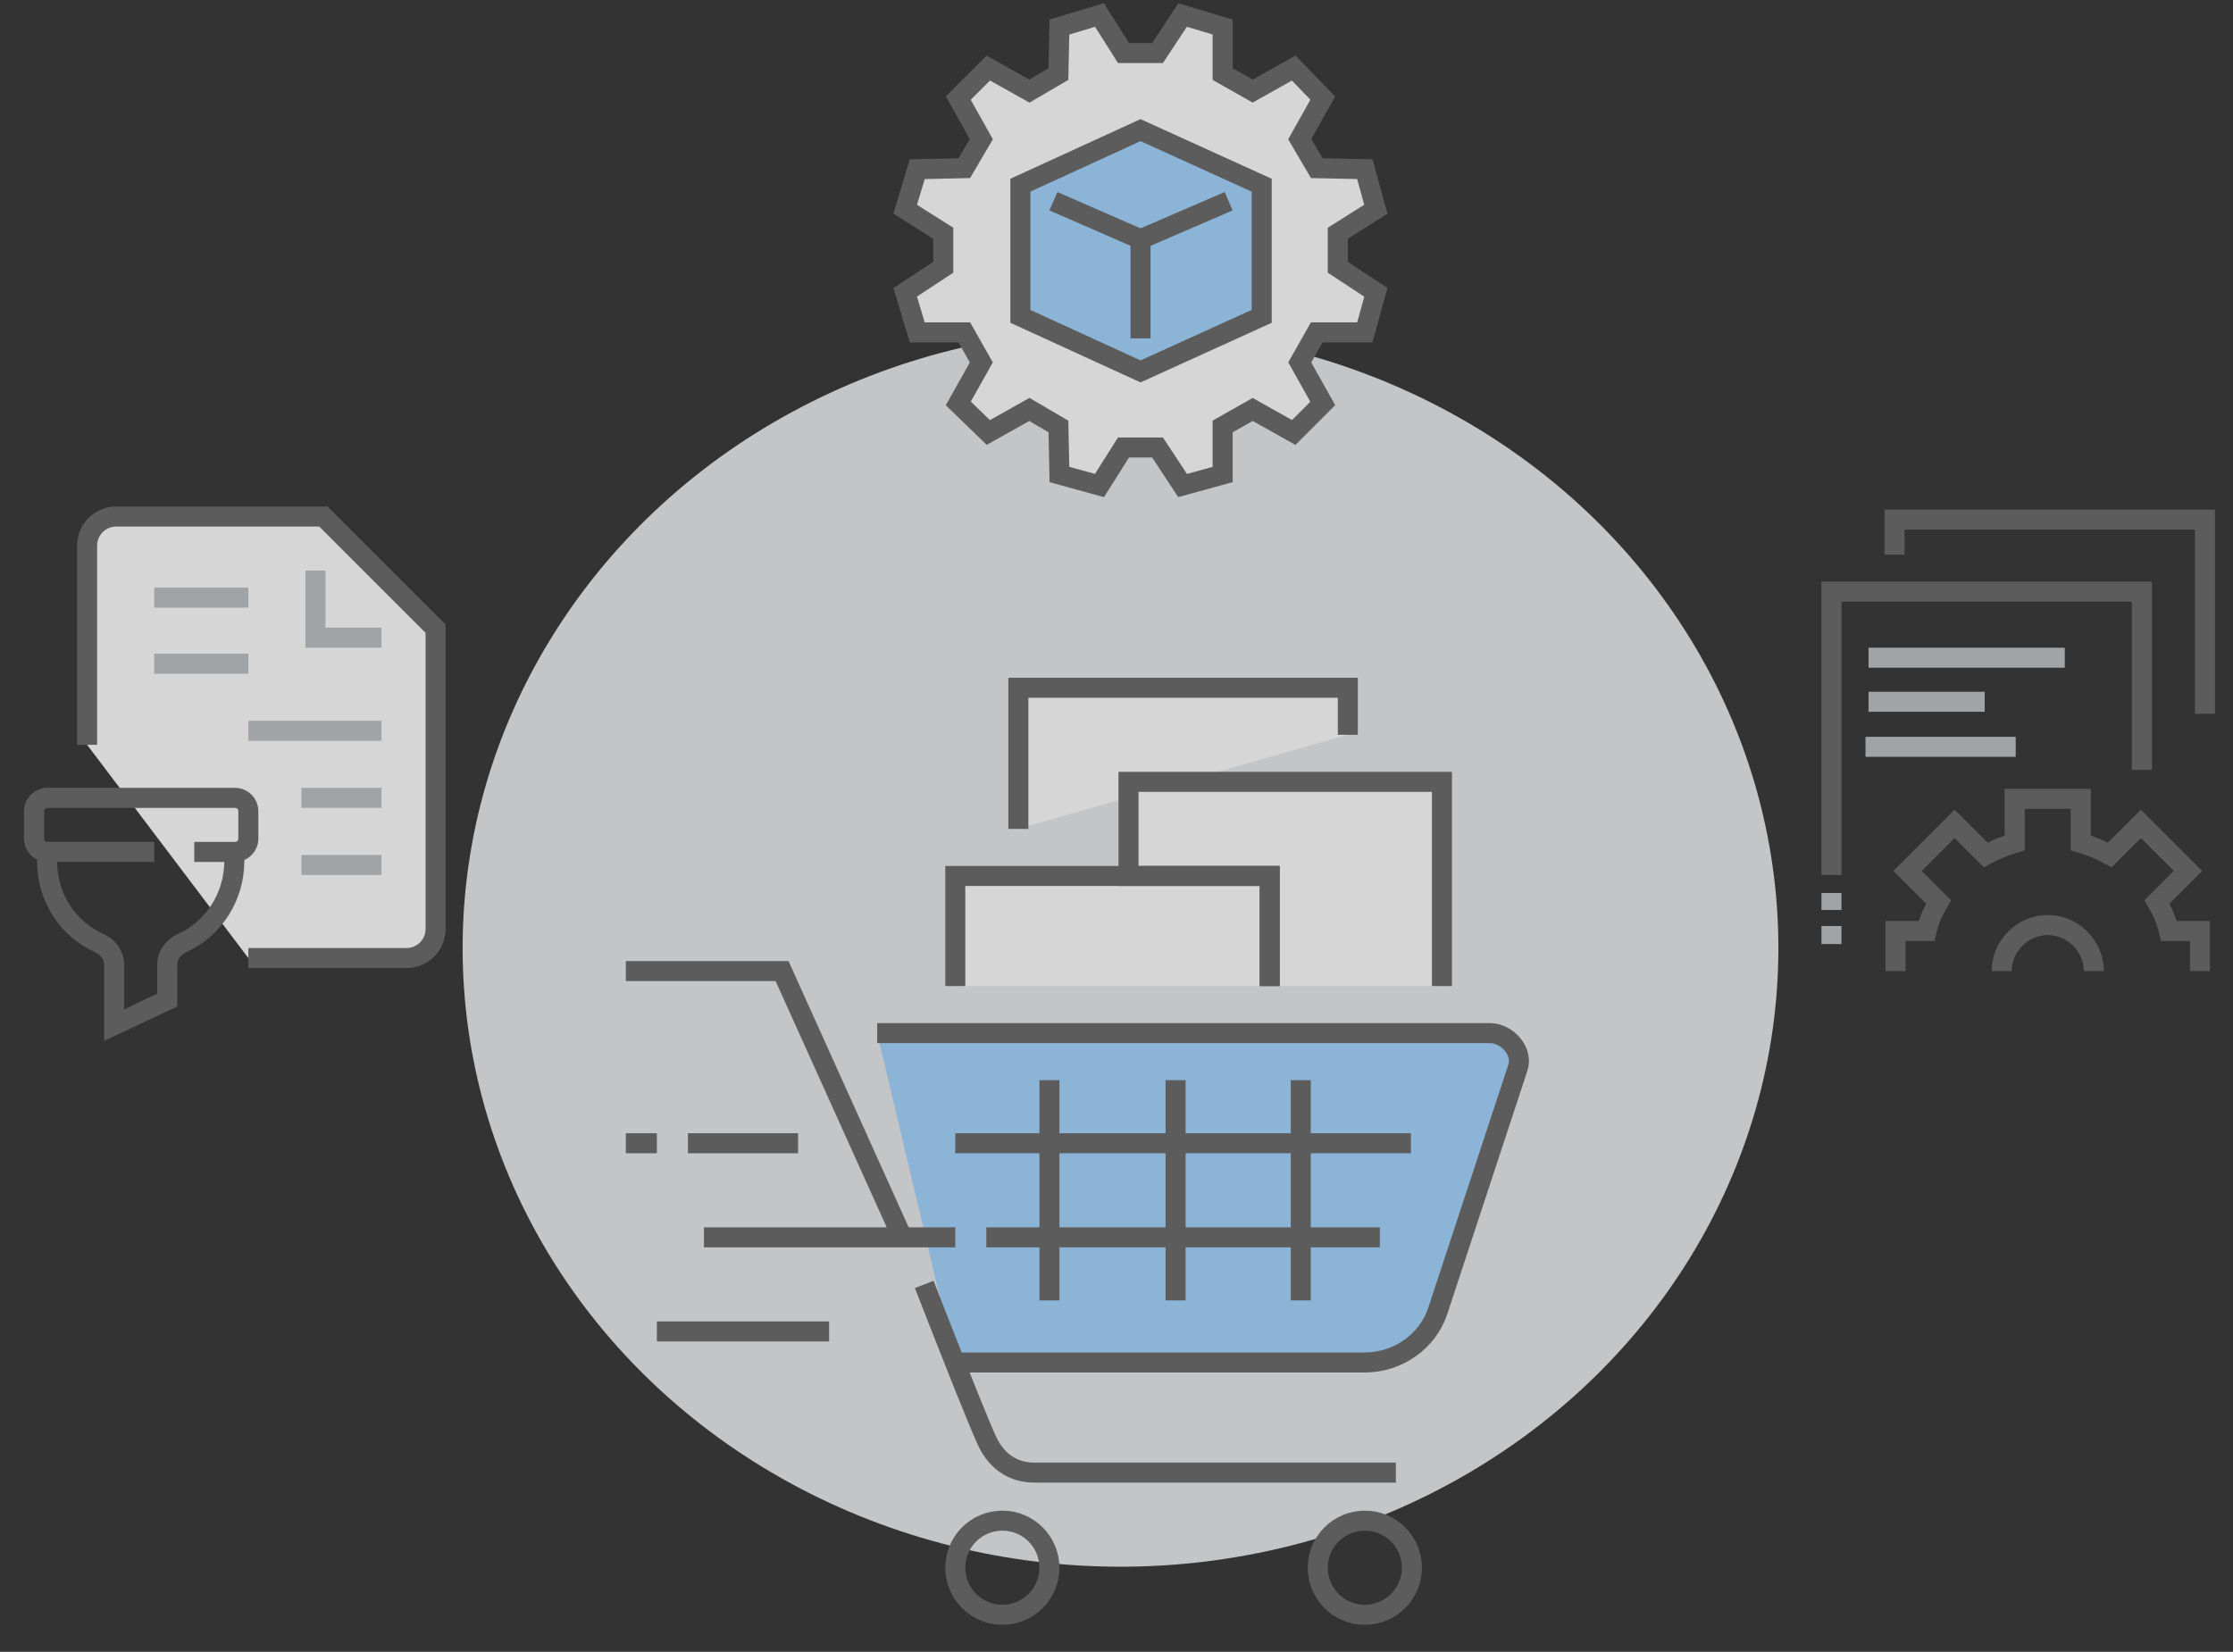 <?xml version="1.0" encoding="utf-8"?>
<!-- Generator: Adobe Illustrator 23.0.2, SVG Export Plug-In . SVG Version: 6.00 Build 0)  -->
<svg version="1.1" id="Layer_1" xmlns="http://www.w3.org/2000/svg" xmlns:xlink="http://www.w3.org/1999/xlink" x="0px" y="0px"
	 viewBox="0 0 223 165" style="enable-background:new 0 0 223 165;" xml:space="preserve">
<rect x="0" y="0" width="223" height="165" fill="#333333" stroke="none"/>
<style type="text/css">
	.st0{opacity:0.8;}
	.st1{fill:#E9EAEB;}
	.st2{fill:#FFFFFF;stroke:#676767;stroke-width:2;stroke-miterlimit:10;}
	.st3{fill:none;stroke:#BCC0C4;stroke-width:2;stroke-miterlimit:10;}
	.st4{fill:none;stroke:#676767;stroke-width:2;stroke-miterlimit:10;}
	.st5{fill:#FFFFFF;}
	.st6{fill:#A3D4FF;stroke:#676767;stroke-width:2;stroke-miterlimit:10;}
</style>
<title>Group 138@1x</title>
<desc>Created with Sketch.</desc>
<g class="st0">
	<ellipse class="st1" cx="111.9" cy="94.7" rx="65.7" ry="61.8"/>
	<g>
		<g>
			<path class="st2" d="M8.7,74.4V54.5c0-1.6,1.3-2.9,2.9-2.9h20.7c4.4,4.4,6.8,6.8,11.2,11.2v30c0,1.6-1.3,2.9-2.9,2.9H24.8"/>
			<polyline class="st3" points="38.1,63.7 31.5,63.7 31.5,57 			"/>
		</g>
		<line class="st3" x1="15.4" y1="59.7" x2="24.8" y2="59.7"/>
		<line class="st3" x1="15.4" y1="66.3" x2="24.8" y2="66.3"/>
		<line class="st3" x1="30.1" y1="79.7" x2="38.1" y2="79.7"/>
		<line class="st3" x1="30.1" y1="86.4" x2="38.1" y2="86.4"/>
		<line class="st3" x1="24.8" y1="73" x2="38.1" y2="73"/>
		<g>
			<path class="st4" d="M15.4,85.1H4.7c-0.7,0-1.3-0.6-1.3-1.3V81c0-0.7,0.6-1.3,1.3-1.3h18.8c0.7,0,1.3,0.6,1.3,1.3v2.8
				c0,0.7-0.6,1.3-1.3,1.3h-4.1"/>
			<path class="st4" d="M4.7,85.1V86c0,3.7,2.1,6.8,5.2,8.2c0.9,0.4,1.5,1.2,1.5,2.2v6l5.3-2.5v-3.5c0-1,0.6-1.8,1.5-2.2
				c3.1-1.4,5.2-4.6,5.2-8.2v-0.9"/>
		</g>
	</g>
	<g>
		<path class="st4" d="M189.3,97v-4h3.1c0.3-1.3,0.7-2,1.2-2.9l-3.1-3.1l4.7-4.7l3.1,3.1c0.9-0.5,1.9-0.9,2.9-1.2v-4.4h6.6v4.4
			c1,0.3,2,0.7,2.9,1.2l3.1-3.1l4.7,4.7l-3.1,3.1c0.5,0.9,0.9,1.6,1.2,2.9h3.1v4"/>
		<path class="st4" d="M209.1,97c0-2.5-2.1-4.6-4.6-4.6s-4.6,2.1-4.6,4.6"/>
		<g>
			<g>
				<polyline class="st4" points="189.2,55.4 189.2,51.9 220.2,51.9 220.2,71.3 				"/>
				<polyline class="st4" points="182.9,87.4 182.9,59.1 213.9,59.1 213.9,76.9 				"/>
				<path class="st4" d="M213.9,64.4"/>
				<path class="st4" d="M182.9,64.4"/>
				<line class="st3" x1="182.9" y1="89.2" x2="182.9" y2="90.9"/>
			</g>
			<g>
				<line class="st3" x1="186.6" y1="65.7" x2="206.2" y2="65.7"/>
				<line class="st3" x1="186.6" y1="70.1" x2="198.2" y2="70.1"/>
				<line class="st3" x1="186.3" y1="74.6" x2="201.3" y2="74.6"/>
			</g>
		</g>
		<line class="st3" x1="182.9" y1="92.5" x2="182.9" y2="94.3"/>
	</g>
	<g>
		<g>
			<rect x="95.4" y="87.5" class="st1" width="31.4" height="11"/>
			<polygon class="st5" points="112.7,78.1 112.7,87.5 126.8,87.5 126.8,98.5 144,98.5 144,78.1 			"/>
			<polyline class="st2" points="134.6,73.4 134.6,68.7 101.7,68.7 101.7,82.8 			"/>
			<polyline class="st2" points="126.8,98.5 126.8,87.5 95.4,87.5 95.4,98.5 			"/>
			<polyline class="st4" points="144,98.5 144,78.1 112.7,78.1 112.7,87.5 126.8,87.5 126.8,98.5 			"/>
		</g>
		<line class="st4" x1="79.7" y1="114.2" x2="68.7" y2="114.2"/>
		<line class="st4" x1="65.6" y1="114.2" x2="62.5" y2="114.2"/>
		<polyline class="st4" points="90.1,123.6 78.1,97 62.5,97 		"/>
		<path class="st6" d="M87.6,103.2h61.2c1.7,0,3.3,1.8,2.8,3.4l-8,24.3c-1,3.1-4,5.2-7.3,5.2H95.4"/>
		<line class="st4" x1="95.4" y1="123.6" x2="70.3" y2="123.6"/>
		<line class="st4" x1="82.8" y1="133" x2="65.6" y2="133"/>
		<g>
			<line class="st4" x1="104.8" y1="107.9" x2="104.8" y2="129.9"/>
			<line class="st4" x1="117.4" y1="107.9" x2="117.4" y2="129.9"/>
			<line class="st4" x1="129.9" y1="107.9" x2="129.9" y2="129.9"/>
			<line class="st4" x1="137.8" y1="123.6" x2="98.5" y2="123.6"/>
			<line class="st4" x1="140.9" y1="114.2" x2="95.4" y2="114.2"/>
		</g>
		<path class="st4" d="M92.3,128.3c0,0,5,12.9,6.3,15.7c1,2.1,2.7,3.1,4.7,3.1h36.1"/>
		<circle class="st4" cx="100.1" cy="156.6" r="4.7"/>
		<path class="st4" d="M141,156.6c0,2.6-2.1,4.7-4.7,4.7c-2.6,0-4.7-2.1-4.7-4.7c0-2.6,2.1-4.7,4.7-4.7
			C138.9,151.9,141,154,141,156.6z"/>
	</g>
	<g>
		<polygon class="st2" points="115.6,5.3 118.1,1.5 122.1,2.7 122.1,7.4 125.1,9.1 129.2,6.8 132.1,9.8 129.8,13.9 131.5,16.8 
			136.3,16.9 137.4,20.9 133.6,23.3 133.6,26.7 137.4,29.2 136.3,33.2 131.5,33.2 129.8,36.2 132.1,40.3 129.2,43.2 125.1,40.9 
			122.1,42.6 122.1,47.4 118.1,48.5 115.6,44.7 112.2,44.7 109.8,48.5 105.8,47.4 105.7,42.6 102.8,40.9 98.7,43.2 95.7,40.3 
			98,36.2 96.3,33.2 91.6,33.2 90.4,29.2 94.2,26.7 94.2,23.3 90.4,20.9 91.6,16.9 96.3,16.8 98,13.9 95.7,9.8 98.7,6.8 102.8,9.1 
			105.7,7.4 105.8,2.7 109.8,1.5 112.2,5.3 		"/>
		<polygon class="st6" points="113.9,13 101.9,18.5 101.9,31.6 113.9,37.1 126,31.6 126,18.5 		"/>
		<line class="st4" x1="105.2" y1="20.1" x2="113.9" y2="23.9"/>
		<line class="st4" x1="122.7" y1="20.1" x2="113.9" y2="23.9"/>
		<line class="st4" x1="113.9" y1="23.9" x2="113.9" y2="33.8"/>
	</g>
</g>
</svg>
